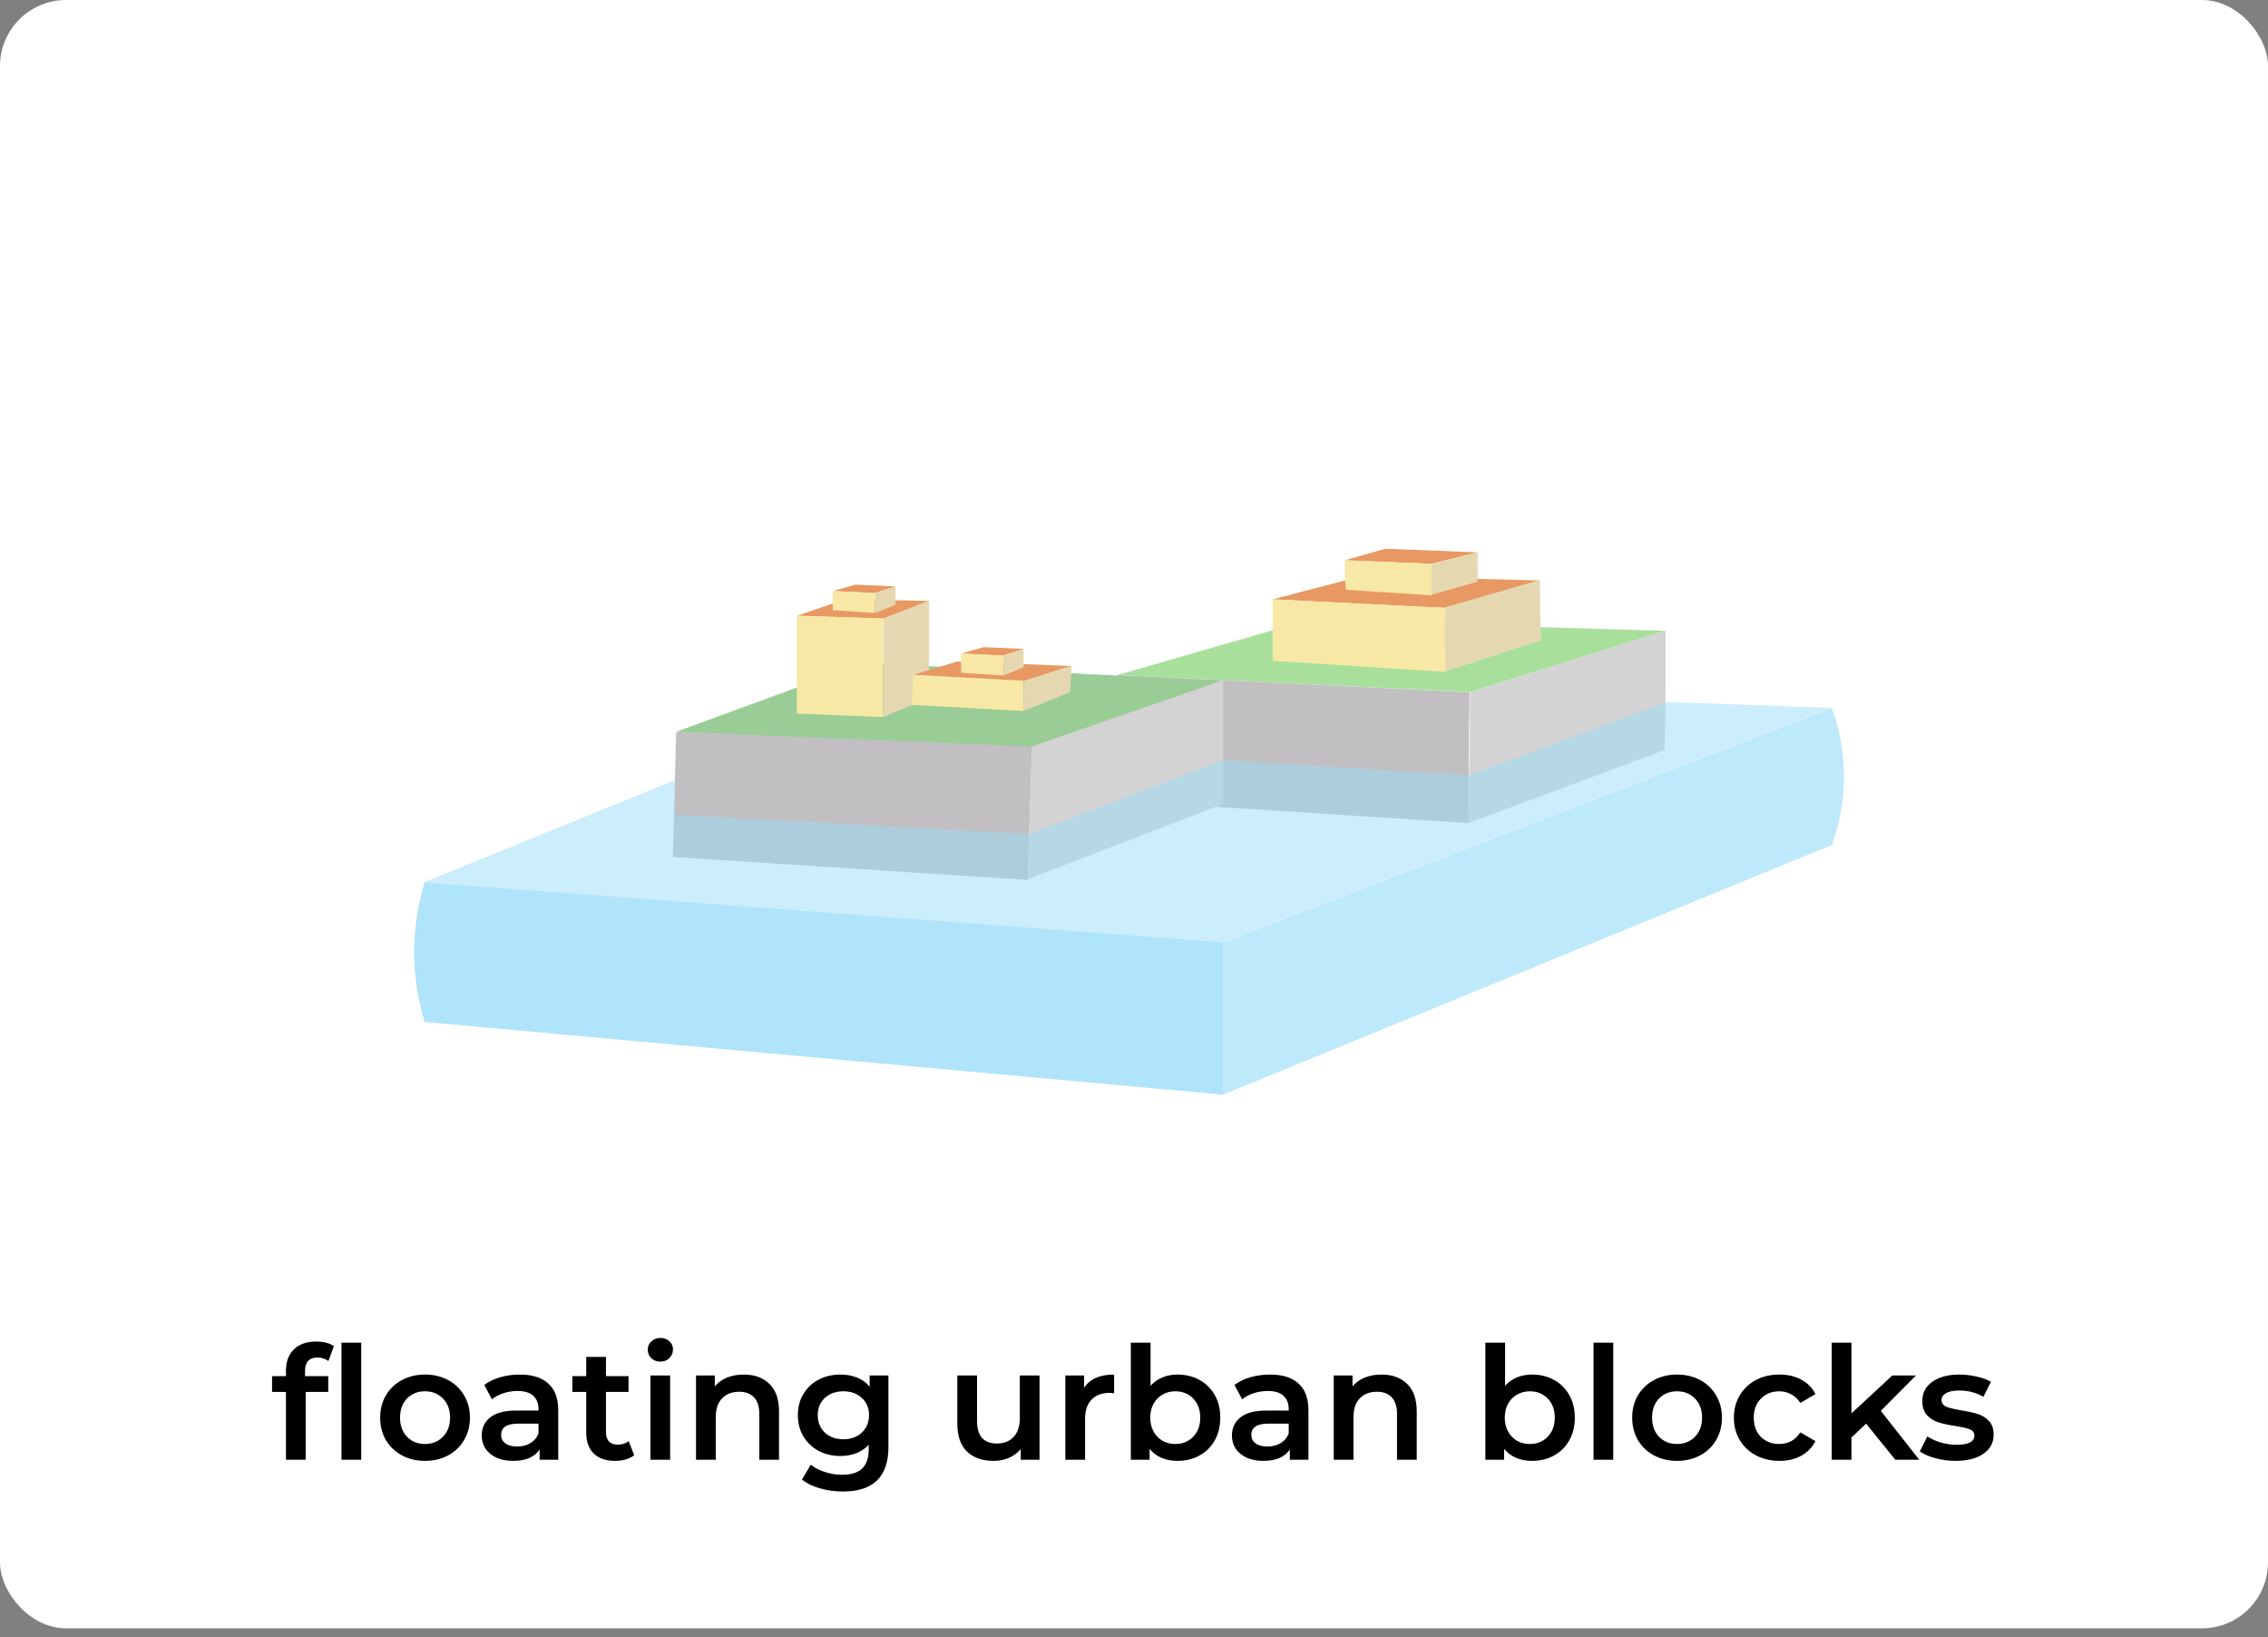 <svg width="230" height="166" viewBox="0 0 230 166" fill="none" xmlns="http://www.w3.org/2000/svg">
<rect x="0" y="0" width="230" height="166" fill="#808080" stroke="none"/>
<rect width="230" height="165.09" rx="6.7" fill="white"/>
<path d="M32.198 137.632C31.355 137.632 30.934 138.091 30.934 139.008V139.52H33.286V141.12H30.998V148H28.998V141.12H27.59V139.52H28.998V138.976C28.998 138.059 29.265 137.339 29.798 136.816C30.331 136.283 31.083 136.016 32.054 136.016C32.822 136.016 33.425 136.171 33.862 136.48L33.302 137.984C32.961 137.749 32.593 137.632 32.198 137.632ZM34.63 136.128H36.63V148H34.63V136.128ZM43.097 148.112C42.233 148.112 41.455 147.925 40.761 147.552C40.068 147.179 39.524 146.661 39.129 146C38.745 145.328 38.553 144.571 38.553 143.728C38.553 142.885 38.745 142.133 39.129 141.472C39.524 140.811 40.068 140.293 40.761 139.92C41.455 139.547 42.233 139.36 43.097 139.36C43.972 139.36 44.756 139.547 45.449 139.92C46.143 140.293 46.681 140.811 47.065 141.472C47.46 142.133 47.657 142.885 47.657 143.728C47.657 144.571 47.46 145.328 47.065 146C46.681 146.661 46.143 147.179 45.449 147.552C44.756 147.925 43.972 148.112 43.097 148.112ZM43.097 146.4C43.833 146.4 44.441 146.155 44.921 145.664C45.401 145.173 45.641 144.528 45.641 143.728C45.641 142.928 45.401 142.283 44.921 141.792C44.441 141.301 43.833 141.056 43.097 141.056C42.361 141.056 41.753 141.301 41.273 141.792C40.804 142.283 40.569 142.928 40.569 143.728C40.569 144.528 40.804 145.173 41.273 145.664C41.753 146.155 42.361 146.4 43.097 146.4ZM52.724 139.36C53.983 139.36 54.943 139.664 55.604 140.272C56.276 140.869 56.612 141.776 56.612 142.992V148H54.724V146.96C54.479 147.333 54.127 147.621 53.668 147.824C53.22 148.016 52.676 148.112 52.036 148.112C51.396 148.112 50.836 148.005 50.356 147.792C49.876 147.568 49.503 147.264 49.236 146.88C48.98 146.485 48.852 146.043 48.852 145.552C48.852 144.784 49.135 144.171 49.7 143.712C50.276 143.243 51.178 143.008 52.404 143.008H54.612V142.88C54.612 142.283 54.431 141.824 54.068 141.504C53.716 141.184 53.188 141.024 52.484 141.024C52.004 141.024 51.53 141.099 51.06 141.248C50.602 141.397 50.212 141.605 49.892 141.872L49.108 140.416C49.556 140.075 50.095 139.813 50.724 139.632C51.354 139.451 52.02 139.36 52.724 139.36ZM52.452 146.656C52.954 146.656 53.396 146.544 53.78 146.32C54.175 146.085 54.452 145.755 54.612 145.328V144.336H52.548C51.396 144.336 50.82 144.715 50.82 145.472C50.82 145.835 50.964 146.123 51.252 146.336C51.54 146.549 51.94 146.656 52.452 146.656ZM64.315 147.536C64.081 147.728 63.792 147.872 63.451 147.968C63.12 148.064 62.769 148.112 62.395 148.112C61.456 148.112 60.731 147.867 60.219 147.376C59.707 146.885 59.451 146.171 59.451 145.232V141.12H58.043V139.52H59.451V137.568H61.451V139.52H63.739V141.12H61.451V145.184C61.451 145.6 61.553 145.92 61.755 146.144C61.958 146.357 62.251 146.464 62.635 146.464C63.083 146.464 63.456 146.347 63.755 146.112L64.315 147.536ZM65.96 139.456H67.96V148H65.96V139.456ZM66.968 138.048C66.606 138.048 66.302 137.936 66.056 137.712C65.811 137.477 65.688 137.189 65.688 136.848C65.688 136.507 65.811 136.224 66.056 136C66.302 135.765 66.606 135.648 66.968 135.648C67.331 135.648 67.635 135.76 67.88 135.984C68.126 136.197 68.248 136.469 68.248 136.8C68.248 137.152 68.126 137.451 67.88 137.696C67.646 137.931 67.342 138.048 66.968 138.048ZM75.433 139.36C76.511 139.36 77.375 139.675 78.025 140.304C78.676 140.933 79.001 141.867 79.001 143.104V148H77.001V143.36C77.001 142.613 76.825 142.053 76.473 141.68C76.121 141.296 75.62 141.104 74.969 141.104C74.233 141.104 73.652 141.328 73.225 141.776C72.799 142.213 72.585 142.848 72.585 143.68V148H70.585V139.456H72.489V140.56C72.82 140.165 73.236 139.867 73.737 139.664C74.239 139.461 74.804 139.36 75.433 139.36ZM90.097 139.456V146.704C90.097 149.712 88.561 151.216 85.489 151.216C84.667 151.216 83.889 151.109 83.153 150.896C82.417 150.693 81.809 150.395 81.329 150L82.225 148.496C82.598 148.805 83.067 149.051 83.633 149.232C84.209 149.424 84.79 149.52 85.377 149.52C86.315 149.52 87.003 149.307 87.441 148.88C87.878 148.453 88.097 147.803 88.097 146.928V146.48C87.755 146.853 87.339 147.136 86.849 147.328C86.358 147.52 85.819 147.616 85.233 147.616C84.422 147.616 83.686 147.445 83.025 147.104C82.374 146.752 81.857 146.261 81.473 145.632C81.099 145.003 80.913 144.283 80.913 143.472C80.913 142.661 81.099 141.947 81.473 141.328C81.857 140.699 82.374 140.213 83.025 139.872C83.686 139.531 84.422 139.36 85.233 139.36C85.851 139.36 86.411 139.461 86.913 139.664C87.425 139.867 87.851 140.176 88.193 140.592V139.456H90.097ZM85.537 145.92C86.294 145.92 86.913 145.696 87.393 145.248C87.883 144.789 88.129 144.197 88.129 143.472C88.129 142.757 87.883 142.176 87.393 141.728C86.913 141.28 86.294 141.056 85.537 141.056C84.769 141.056 84.139 141.28 83.649 141.728C83.169 142.176 82.929 142.757 82.929 143.472C82.929 144.197 83.169 144.789 83.649 145.248C84.139 145.696 84.769 145.92 85.537 145.92ZM105.42 139.456V148H103.516V146.912C103.196 147.296 102.796 147.595 102.316 147.808C101.836 148.011 101.319 148.112 100.764 148.112C99.623 148.112 98.721 147.797 98.06 147.168C97.409 146.528 97.084 145.584 97.084 144.336V139.456H99.084V144.064C99.084 144.832 99.255 145.408 99.596 145.792C99.948 146.165 100.444 146.352 101.084 146.352C101.799 146.352 102.364 146.133 102.78 145.696C103.207 145.248 103.42 144.608 103.42 143.776V139.456H105.42ZM109.943 140.704C110.519 139.808 111.532 139.36 112.983 139.36V141.264C112.812 141.232 112.657 141.216 112.519 141.216C111.74 141.216 111.132 141.445 110.695 141.904C110.257 142.352 110.039 143.003 110.039 143.856V148H108.039V139.456H109.943V140.704ZM119.415 139.36C120.247 139.36 120.989 139.541 121.639 139.904C122.301 140.267 122.818 140.779 123.191 141.44C123.565 142.101 123.751 142.864 123.751 143.728C123.751 144.592 123.565 145.36 123.191 146.032C122.818 146.693 122.301 147.205 121.639 147.568C120.989 147.931 120.247 148.112 119.415 148.112C118.829 148.112 118.29 148.011 117.799 147.808C117.319 147.605 116.914 147.301 116.583 146.896V148H114.679V136.128H116.679V140.496C117.021 140.123 117.421 139.84 117.879 139.648C118.349 139.456 118.861 139.36 119.415 139.36ZM119.191 146.4C119.927 146.4 120.53 146.155 120.999 145.664C121.479 145.173 121.719 144.528 121.719 143.728C121.719 142.928 121.479 142.283 120.999 141.792C120.53 141.301 119.927 141.056 119.191 141.056C118.711 141.056 118.279 141.168 117.895 141.392C117.511 141.605 117.207 141.915 116.983 142.32C116.759 142.725 116.647 143.195 116.647 143.728C116.647 144.261 116.759 144.731 116.983 145.136C117.207 145.541 117.511 145.856 117.895 146.08C118.279 146.293 118.711 146.4 119.191 146.4ZM128.803 139.36C130.061 139.36 131.021 139.664 131.683 140.272C132.355 140.869 132.691 141.776 132.691 142.992V148H130.803V146.96C130.557 147.333 130.205 147.621 129.747 147.824C129.299 148.016 128.755 148.112 128.115 148.112C127.475 148.112 126.915 148.005 126.435 147.792C125.955 147.568 125.581 147.264 125.315 146.88C125.059 146.485 124.931 146.043 124.931 145.552C124.931 144.784 125.213 144.171 125.779 143.712C126.355 143.243 127.256 143.008 128.483 143.008H130.691V142.88C130.691 142.283 130.509 141.824 130.147 141.504C129.795 141.184 129.267 141.024 128.563 141.024C128.083 141.024 127.608 141.099 127.139 141.248C126.68 141.397 126.291 141.605 125.971 141.872L125.187 140.416C125.635 140.075 126.173 139.813 126.803 139.632C127.432 139.451 128.099 139.36 128.803 139.36ZM128.531 146.656C129.032 146.656 129.475 146.544 129.859 146.32C130.253 146.085 130.531 145.755 130.691 145.328V144.336H128.627C127.475 144.336 126.899 144.715 126.899 145.472C126.899 145.835 127.043 146.123 127.331 146.336C127.619 146.549 128.019 146.656 128.531 146.656ZM140.105 139.36C141.183 139.36 142.047 139.675 142.697 140.304C143.348 140.933 143.673 141.867 143.673 143.104V148H141.673V143.36C141.673 142.613 141.497 142.053 141.145 141.68C140.793 141.296 140.292 141.104 139.641 141.104C138.905 141.104 138.324 141.328 137.897 141.776C137.471 142.213 137.257 142.848 137.257 143.68V148H135.257V139.456H137.161V140.56C137.492 140.165 137.908 139.867 138.409 139.664C138.911 139.461 139.476 139.36 140.105 139.36ZM155.368 139.36C156.2 139.36 156.942 139.541 157.592 139.904C158.254 140.267 158.771 140.779 159.144 141.44C159.518 142.101 159.704 142.864 159.704 143.728C159.704 144.592 159.518 145.36 159.144 146.032C158.771 146.693 158.254 147.205 157.592 147.568C156.942 147.931 156.2 148.112 155.368 148.112C154.782 148.112 154.243 148.011 153.752 147.808C153.272 147.605 152.867 147.301 152.536 146.896V148H150.632V136.128H152.632V140.496C152.974 140.123 153.374 139.84 153.832 139.648C154.302 139.456 154.814 139.36 155.368 139.36ZM155.144 146.4C155.88 146.4 156.483 146.155 156.952 145.664C157.432 145.173 157.672 144.528 157.672 143.728C157.672 142.928 157.432 142.283 156.952 141.792C156.483 141.301 155.88 141.056 155.144 141.056C154.664 141.056 154.232 141.168 153.848 141.392C153.464 141.605 153.16 141.915 152.936 142.32C152.712 142.725 152.6 143.195 152.6 143.728C152.6 144.261 152.712 144.731 152.936 145.136C153.16 145.541 153.464 145.856 153.848 146.08C154.232 146.293 154.664 146.4 155.144 146.4ZM161.601 136.128H163.601V148H161.601V136.128ZM170.066 148.112C169.202 148.112 168.423 147.925 167.73 147.552C167.037 147.179 166.493 146.661 166.098 146C165.714 145.328 165.522 144.571 165.522 143.728C165.522 142.885 165.714 142.133 166.098 141.472C166.493 140.811 167.037 140.293 167.73 139.92C168.423 139.547 169.202 139.36 170.066 139.36C170.941 139.36 171.725 139.547 172.418 139.92C173.111 140.293 173.65 140.811 174.034 141.472C174.429 142.133 174.626 142.885 174.626 143.728C174.626 144.571 174.429 145.328 174.034 146C173.65 146.661 173.111 147.179 172.418 147.552C171.725 147.925 170.941 148.112 170.066 148.112ZM170.066 146.4C170.802 146.4 171.41 146.155 171.89 145.664C172.37 145.173 172.61 144.528 172.61 143.728C172.61 142.928 172.37 142.283 171.89 141.792C171.41 141.301 170.802 141.056 170.066 141.056C169.33 141.056 168.722 141.301 168.242 141.792C167.773 142.283 167.538 142.928 167.538 143.728C167.538 144.528 167.773 145.173 168.242 145.664C168.722 146.155 169.33 146.4 170.066 146.4ZM180.459 148.112C179.573 148.112 178.779 147.925 178.075 147.552C177.371 147.179 176.821 146.661 176.427 146C176.032 145.328 175.835 144.571 175.835 143.728C175.835 142.885 176.032 142.133 176.427 141.472C176.821 140.811 177.365 140.293 178.059 139.92C178.763 139.547 179.563 139.36 180.459 139.36C181.301 139.36 182.037 139.531 182.667 139.872C183.307 140.213 183.787 140.704 184.107 141.344L182.571 142.24C182.325 141.845 182.016 141.552 181.643 141.36C181.28 141.157 180.88 141.056 180.443 141.056C179.696 141.056 179.077 141.301 178.587 141.792C178.096 142.272 177.851 142.917 177.851 143.728C177.851 144.539 178.091 145.189 178.571 145.68C179.061 146.16 179.685 146.4 180.443 146.4C180.88 146.4 181.28 146.304 181.643 146.112C182.016 145.909 182.325 145.611 182.571 145.216L184.107 146.112C183.776 146.752 183.291 147.248 182.651 147.6C182.021 147.941 181.291 148.112 180.459 148.112ZM189.245 144.336L187.757 145.744V148H185.757V136.128H187.757V143.296L191.901 139.456H194.301L190.733 143.04L194.637 148H192.205L189.245 144.336ZM198.304 148.112C197.61 148.112 196.933 148.021 196.272 147.84C195.61 147.659 195.082 147.429 194.688 147.152L195.456 145.632C195.84 145.888 196.298 146.096 196.832 146.256C197.376 146.405 197.909 146.48 198.432 146.48C199.626 146.48 200.224 146.165 200.224 145.536C200.224 145.237 200.069 145.029 199.76 144.912C199.461 144.795 198.976 144.683 198.304 144.576C197.6 144.469 197.024 144.347 196.576 144.208C196.138 144.069 195.754 143.829 195.424 143.488C195.104 143.136 194.944 142.651 194.944 142.032C194.944 141.221 195.28 140.576 195.952 140.096C196.634 139.605 197.552 139.36 198.704 139.36C199.29 139.36 199.877 139.429 200.464 139.568C201.05 139.696 201.53 139.872 201.904 140.096L201.136 141.616C200.41 141.189 199.594 140.976 198.688 140.976C198.101 140.976 197.653 141.067 197.344 141.248C197.045 141.419 196.896 141.648 196.896 141.936C196.896 142.256 197.056 142.485 197.376 142.624C197.706 142.752 198.213 142.875 198.896 142.992C199.578 143.099 200.138 143.221 200.576 143.36C201.013 143.499 201.386 143.733 201.696 144.064C202.016 144.395 202.176 144.864 202.176 145.472C202.176 146.272 201.829 146.912 201.136 147.392C200.442 147.872 199.498 148.112 198.304 148.112Z" fill="black"/>
<path d="M113.329 68.435L132.592 62.888L168.903 63.963L149.09 70.167L113.329 68.435Z" fill="#A8E09B"/>
<path d="M113.332 68.435L112.671 81.113L148.928 83.45C148.928 79.031 148.928 74.612 149.038 70.18L113.332 68.435Z" fill="#C1BFC1"/>
<path d="M149.092 70.167L168.92 63.949C168.92 67.978 168.92 72.007 168.81 76.036L148.927 83.45L149.092 70.167Z" fill="#D3D3D3"/>
<path d="M129.059 60.766L138.126 58.402L156.151 58.846L146.877 61.653L129.059 60.766Z" fill="#E89862"/>
<path d="M129.059 60.766C129.059 62.848 129.059 64.916 129.059 66.998L146.602 68.126C146.602 65.964 146.602 63.801 146.602 61.626L129.059 60.766Z" fill="#F7E8A6"/>
<path d="M146.548 61.572L156.179 58.792C156.179 60.833 156.179 62.821 156.276 64.916L146.561 68.072C146.534 65.91 146.534 63.748 146.548 61.572Z" fill="#E5D8B1"/>
<path d="M136.377 56.804L140.505 55.636L149.834 55.998L145.142 57.167L136.377 56.804Z" fill="#E89862"/>
<path d="M136.377 56.804C136.377 57.798 136.377 58.805 136.487 59.799L145.211 60.363V57.167L136.377 56.804Z" fill="#F7E8A6"/>
<path d="M145.157 57.167L149.849 55.998C149.849 56.992 149.849 57.973 149.849 58.967L145.157 60.31V57.167Z" fill="#E5D8B1"/>
<path d="M68.57 74.196L87.614 67.212L124.049 69.025L104.896 75.982L68.57 74.196Z" fill="#9ACC96"/>
<path d="M68.571 74.196L68.241 86.888L104.222 89.211C104.36 84.735 104.506 80.227 104.662 75.687L68.571 74.196Z" fill="#C1BFC1"/>
<path d="M104.662 75.674L124.049 68.959V81.516L104.222 89.144C104.359 84.676 104.506 80.186 104.662 75.674Z" fill="#D3D3D3"/>
<path d="M80.803 62.431L85.715 60.766L94.218 60.927L89.568 62.714L80.803 62.431Z" fill="#E89862"/>
<path d="M80.803 62.432V72.343L89.54 72.706V62.7L80.803 62.432Z" fill="#F7E8A6"/>
<path d="M89.568 62.714L94.219 60.927V70.718L89.568 72.706C89.582 69.375 89.568 66.044 89.568 62.714Z" fill="#E5D8B1"/>
<path d="M92.623 68.421L97.026 67.078L108.68 67.521L103.85 69.039L92.623 68.421Z" fill="#E89862"/>
<path d="M92.608 68.421C92.608 69.442 92.512 70.463 92.457 71.47L103.794 72.088C103.794 71.067 103.794 70.046 103.794 69.012L92.608 68.421Z" fill="#F7E8A6"/>
<path d="M103.85 69.012L108.68 67.495L108.501 70.181L103.795 72.088C103.809 71.067 103.836 70.046 103.85 69.012Z" fill="#E5D8B1"/>
<path d="M84.448 59.92L86.76 59.275L90.805 59.45L88.741 60.135L84.448 59.92Z" fill="#E89862"/>
<path d="M84.448 59.92V61.867L88.727 62.149V60.135L84.448 59.92Z" fill="#F7E8A6"/>
<path d="M88.743 60.135L90.807 59.45V61.317L88.77 62.15C88.784 61.478 88.756 60.766 88.743 60.135Z" fill="#E5D8B1"/>
<path d="M97.465 66.259L99.763 65.614L103.808 65.789L101.745 66.474L97.465 66.259Z" fill="#E89862"/>
<path d="M97.465 66.259V68.207L101.745 68.489V66.474L97.465 66.259Z" fill="#F7E8A6"/>
<path d="M101.744 66.474L103.808 65.789V67.656L101.757 68.489C101.785 67.817 101.771 67.145 101.744 66.474Z" fill="#E5D8B1"/>
<path opacity="0.5" d="M68.433 79.098V82.59L104.373 84.564L124.049 77.057L148.926 78.615L169.002 71.174L185.719 71.765L123.994 95.523L43.005 89.453L68.433 79.098Z" fill="#9BDDF9"/>
<path opacity="0.8" d="M43.059 89.453C41.647 94.071 41.647 98.991 43.059 103.609L124.048 110.982V95.524L43.059 89.453Z" fill="#9BDDF9"/>
<path opacity="0.65" d="M185.775 71.766L124.05 95.524V110.982L185.775 85.666C186.604 83.385 187.019 80.981 187 78.561C186.977 76.246 186.564 73.95 185.775 71.766Z" fill="#9BDDF9"/>
</svg>
